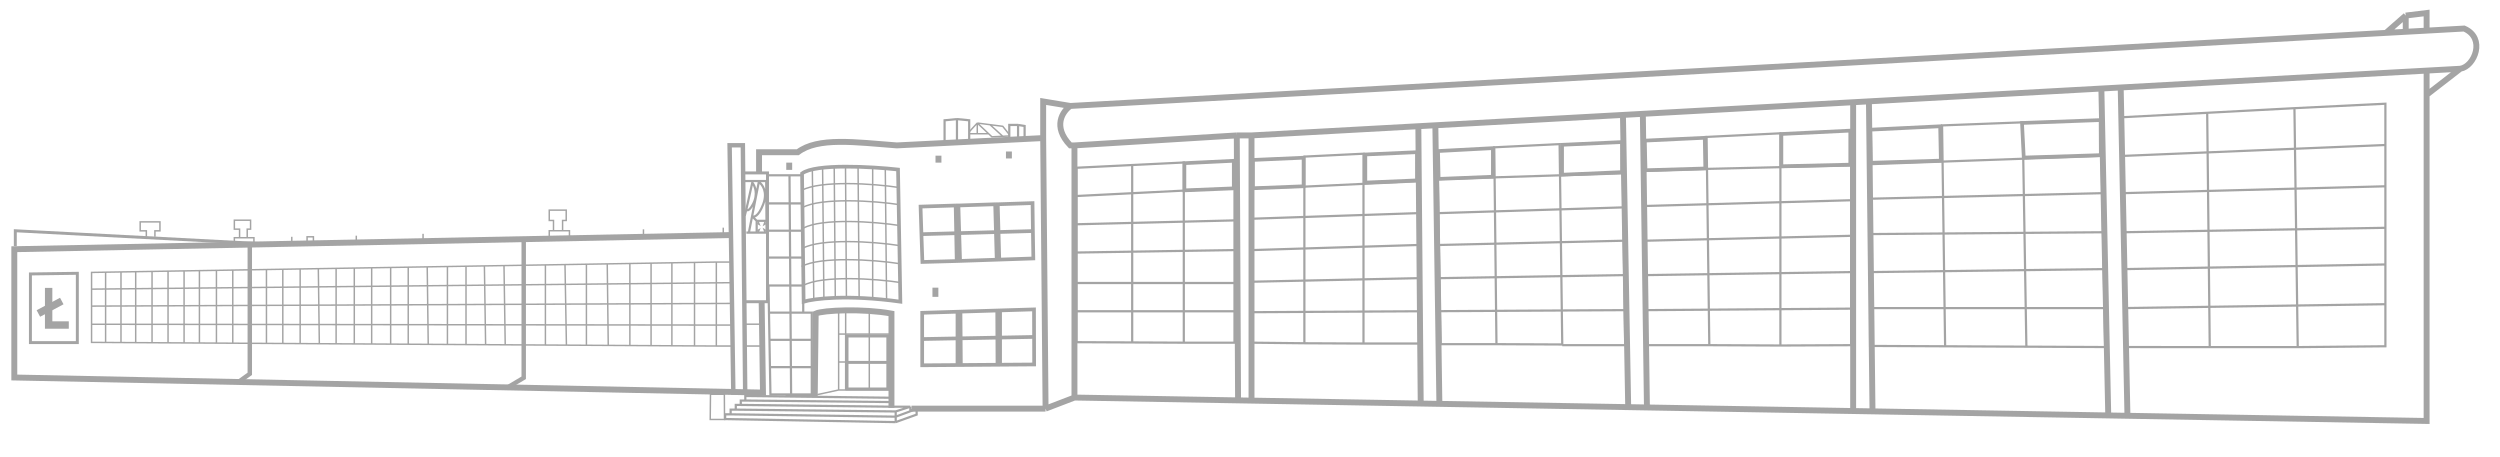 <svg width="1689" height="309" viewBox="0 0 1689 309" fill="none" xmlns="http://www.w3.org/2000/svg">
<path d="M71.345 183.888L61.862 184.045V195.345M71.345 183.888V231.363M71.345 183.888L81.738 183.716M71.345 231.363L61.862 231.308V219.06M71.345 231.363L81.738 231.424M81.738 231.424V183.716M81.738 231.424L91.672 231.482M81.738 183.716L91.672 183.551M91.672 183.551V231.482M91.672 183.551L102.723 183.368M91.672 231.482L102.723 231.547M102.723 231.547V183.368M102.723 231.547L113.531 231.61M102.723 183.368L113.531 183.189M113.531 183.189V231.61M113.531 183.189L124.361 183.009M113.531 231.61L124.361 231.674M124.361 231.674V183.009M124.361 231.674L134.731 231.734M124.361 183.009L134.731 182.837M134.731 182.837V231.734M134.731 182.837L146.228 182.647M134.731 231.734L146.228 231.802M146.228 231.802V182.647M146.228 231.802L157.263 231.866M146.228 182.647L157.263 182.464M157.263 182.464V231.866M157.263 182.464L180.019 182.086M157.263 231.866L191.063 232.064M180.019 232.064V182.086M180.019 182.086L191.063 181.903M191.063 181.903V232.064M191.063 181.903L202.782 181.709M191.063 232.064L202.782 232.132M202.782 181.709V232.132M202.782 181.709L215.056 181.506M202.782 232.132L215.742 232.208M215.742 232.208L215.056 181.506M215.742 232.208L227.076 232.275M215.056 181.506L227.076 181.306M227.076 181.306V232.275M227.076 181.306L239.358 181.103M227.076 232.275L239.358 232.346M239.358 232.346V181.103M239.358 232.346L251.102 232.415M239.358 181.103L251.102 180.908M251.102 180.908V232.415M251.102 180.908L263.924 180.695M251.102 232.415L263.924 232.49M263.924 232.49V180.695M263.924 232.49L275.801 232.56M263.924 180.695L275.801 180.499M275.801 180.499V232.56M275.801 180.499L288.626 180.286M275.801 232.56L289.312 232.639M288.626 180.286L289.312 232.639M288.626 180.286L302.284 180.06M289.312 232.639L302.284 232.715M302.284 232.715V180.06M302.284 232.715L314.837 232.788M302.284 180.06L314.837 179.851M314.837 179.851V232.788M314.837 179.851L327.259 179.645M314.837 232.788L328.079 232.865M328.079 232.865L327.259 179.645M328.079 232.865L341.322 232.943M327.259 179.645L340.496 179.426M341.322 232.943L340.496 179.426M341.322 232.943L368.477 233.102M340.496 179.426L368.477 178.962M368.477 178.962V233.102M368.477 178.962L381.711 178.743M368.477 233.102L382.675 233.185M381.711 178.743L382.675 233.185M381.711 178.743L396.183 178.503M382.675 233.185L396.183 233.264M396.183 178.503V233.264M396.183 178.503L410.251 178.27M396.183 233.264L410.933 233.35M410.251 178.27L410.933 233.35M410.251 178.27L425.538 178.016M410.933 233.35L425.538 233.436M425.538 233.436V178.016M425.538 233.436L439.863 233.52M425.538 178.016L439.863 177.779M439.863 177.779V233.52M439.863 177.779L453.93 177.546M439.863 233.52L453.93 233.602M453.93 177.546V233.602M453.93 177.546L469.216 177.292M453.93 233.602L469.216 233.691M469.216 233.691V177.292M469.216 233.691L483.957 233.778M469.216 177.292L483.957 177.048M483.957 177.048V233.778M483.957 177.048H493.216M483.957 233.778H494.876M61.862 195.345V206.811M61.862 195.345L494.571 190.975M61.862 206.811V219.06M61.862 206.811L494.876 204.986M61.862 219.06L494.876 219.629M503.299 233.778H514.093M503.299 219.035H514.093" stroke="#A4A4A4"/>
<path d="M764.907 111.49L727.274 113.331V132.425M764.907 111.49V231.356M764.907 111.49L799.778 109.784V231.52M764.907 231.356L727.274 231.178V210.294M764.907 231.356L799.778 231.52M799.778 231.52H834.02V210.294M881.232 231.905L921.173 232.094M881.232 231.905V126.091M881.232 231.905L846.001 231.52V210.925M921.173 232.094V103.845L881.232 105.799V126.091M921.173 232.094H958.616V187.926M1011.01 232.518L1009.52 99.523L1053.67 97.363L1055.46 232.728L1011.01 232.518ZM1011.01 232.518H973.367L972.979 210.222M1154.81 233.197L1202.84 233.424M1154.81 233.197L1153.24 114.102M1154.81 233.197H1112.54L1112.27 209.53M1202.84 233.424V90.066L1152.96 92.506L1153.24 114.102M1202.84 233.424L1250.62 233.197V208.513M1314.12 233.95L1312.06 84.723L1366.5 82.652L1369.02 234.209M1314.12 233.95L1369.02 234.209M1314.12 233.95L1263.42 233.71V208.139M1369.02 234.209L1422.26 234.461L1421.76 208.139M1491.18 76.205L1492.9 234.516M1491.18 76.205L1550.12 73.077M1491.18 76.205L1433.89 79.194V105.348M1492.9 234.516H1552.34M1492.9 234.516L1436.03 234.461L1435.39 208.139M1552.34 234.516L1611.57 233.936V205.52M1552.34 234.516L1550.12 73.077M1550.12 73.077L1611.57 70.071V97.966M1611.57 205.52V178.669M1611.57 205.52L1435.39 208.139M727.274 210.294V191.199M727.274 210.294H834.02M727.274 191.199V170.614M727.274 191.199H834.02M1611.57 178.669V153.906M1611.57 178.669L1434.92 181.818M1611.57 153.906V125.861M1611.57 153.906L1434.44 156.909M727.274 170.614V151.519M727.274 170.614L834.02 168.958M727.274 151.519V132.425M727.274 151.519L834.02 148.904M1611.57 125.861V97.966M1611.57 125.861L1433.89 130.506M1611.57 97.966L1433.89 105.348M727.274 132.425L834.02 127.047V148.904M1433.89 105.348V130.506M1433.89 130.506L1434.44 156.909M1434.44 156.909L1434.92 181.818M1434.92 181.818L1435.39 208.139M1263.42 134.258V110.921L1419.78 105.348L1420.27 130.506M1263.42 134.258L1420.27 130.506M1263.42 134.258V158.142M1420.27 130.506L1420.77 156.909M1420.77 156.909L1263.42 158.142M1420.77 156.909L1421.25 181.818M1263.42 158.142V183.83M1421.25 181.818L1263.42 183.83M1421.25 181.818L1421.76 208.139M1263.42 183.83V208.139M1421.76 208.139H1263.42M834.02 148.904V168.958M834.02 168.958V191.199M834.02 191.199V210.294M881.232 126.091L846.001 127.047V147.766M881.232 126.091L957.83 122.479L957.985 143.999M957.985 143.999L846.001 147.766M957.985 143.999L958.139 165.515M846.001 147.766V168.958M846.001 168.958L958.139 165.515M846.001 168.958V190.33M958.139 165.515L958.616 187.926M958.616 187.926L846.001 190.33M846.001 190.33V210.925M846.001 210.925L957.83 210.294M1055.46 233.197H1097.96L1097.63 209.53M971.829 143.999L971.429 121.007L1096.35 117.12L1096.67 140.108M971.829 143.999L1096.67 140.108M971.829 143.999L972.203 165.515M1096.67 140.108L1096.98 162.63M1096.98 162.63L972.203 165.515M1096.98 162.63L1097.3 185.863M972.203 165.515L972.592 187.926M972.592 187.926L1097.3 185.863M972.592 187.926L972.979 210.222M1097.3 185.863L1097.63 209.53M1097.63 209.53L972.979 210.222M1153.24 114.102L1111.21 115.428L1111.48 139.162M1153.24 114.102L1250.62 111.8V135.287M1250.62 135.287L1111.48 139.162M1250.62 135.287V159.306M1111.48 139.162L1111.74 162.63M1111.74 162.63L1250.62 159.306M1111.74 162.63L1112.01 185.863M1250.62 159.306V183.83M1250.62 183.83L1112.01 185.863M1250.62 183.83V208.513M1112.01 185.863L1112.27 209.53M1112.27 209.53L1250.62 208.513" stroke="#A4A4A4" stroke-width="1.5"/>
<path d="M846.447 127.18L880.705 125.845L880.705 106.543L846.447 108.059L846.447 127.18Z" stroke="#A4A4A4" stroke-width="2.5"/>
<path d="M833.542 127.247V108.623L800.182 110.248V128.601L833.542 127.247Z" stroke="#A4A4A4" stroke-width="2.5"/>
<path d="M922.418 104.364V123.334L957.306 121.864V102.813L922.418 104.364Z" stroke="#A4A4A4" stroke-width="2.5"/>
<path d="M971.542 102.047L1008.59 100.082V119.385L971.939 120.873L971.542 102.047Z" stroke="#A4A4A4" stroke-width="2.5"/>
<path d="M1095.84 95.971L1055.33 97.827V118.033L1095.84 116.28V95.971Z" stroke="#A4A4A4" stroke-width="2.5"/>
<path d="M1111.2 95.006L1151.72 93.085L1152.09 113.815L1111.72 115.005L1111.2 95.006Z" stroke="#A4A4A4" stroke-width="2.5"/>
<path d="M1250.04 111.229L1203.51 112.309V90.52L1250.04 88.246V111.229Z" stroke="#A4A4A4" stroke-width="2.5"/>
<path d="M1263.5 87.611L1310.76 85.307L1311.24 108.502L1263.91 109.958L1263.5 87.611Z" stroke="#A4A4A4" stroke-width="2.5"/>
<path d="M1366.07 83.076L1419.18 81.121L1419.32 104.802L1367.25 106.436L1366.07 83.076Z" stroke="#A4A4A4" stroke-width="2.5"/>
<path d="M1662.18 46.445C1671.85 44.91 1679.61 25.69 1664.76 19.283L1639.42 20.69M1662.18 46.445L1639.42 47.7M1662.18 46.445L1639.42 64.075M723.11 71.578C717.987 75.138 710.815 85.455 723.11 98.235H725.9M723.11 71.578L704.769 68.538V93.274M723.11 71.578L1611.96 22.215M835.573 91.484L836.424 268.58M835.573 91.484H845.518M835.573 91.484L725.9 98.235M845.518 91.484V269.686M845.518 91.484L958.231 85.268M1639.42 47.7L1432.74 59.098M1639.42 47.7V64.075M725.9 268.58V98.235M725.9 268.58L959.83 272.631M725.9 268.58L706.384 276.064M958.231 85.268L959.83 272.631M958.231 85.268L969.717 84.634M959.83 272.631L972.446 272.85M969.717 84.634L972.446 272.85M969.717 84.634L1096.46 77.644M972.446 272.85L1100.01 275.059M1096.46 77.644L1100.01 275.059M1096.46 77.644L1109.9 76.903M1100.01 275.059L1112.67 275.278M1109.9 76.903L1112.67 275.278M1109.9 76.903L1251.99 69.067M1112.67 275.278L1251.99 277.691M1251.99 69.067V277.691M1251.99 69.067L1262.65 68.479M1251.99 277.691L1265.06 277.917M1262.65 68.479L1265.06 277.917M1262.65 68.479L1419.68 59.819M1265.06 277.917L1424.33 280.676M1419.68 59.819L1424.33 280.676M1419.68 59.819L1432.74 59.098M1424.33 280.676L1437.3 280.901M1432.74 59.098L1437.3 280.901M1437.3 280.901L1639.42 284.401V64.075M1639.42 20.69V8.791L1625.31 10.511M1639.42 20.69L1625.31 21.474M1625.31 10.511V21.474M1625.31 10.511L1611.96 22.215M1625.31 21.474L1611.96 22.215M706.384 276.064L704.769 93.274M706.384 276.064H615.793M704.769 93.274L605.88 98.235C577.794 96.108 552.556 92.482 538.969 102.863H512.811L512.811 116.359M514.58 204.411L515.468 265.222L9.663 255.04V168.367L493.475 158.803M550.447 267.56L551.077 211.851C556.101 209.506 583.282 208.393 602.274 211.851V275.528" stroke="#A4A4A4" stroke-width="4"/>
<path d="M638.157 96.5V81.269L646.529 80.455M646.529 80.455V95.802M646.529 80.455L654.784 81.269V95.221M681.874 93.128V84.408H687.804M687.804 84.408V92.547M687.804 84.408L692.222 85.106V92.547" stroke="#A4A4A4" stroke-width="1.5"/>
<path d="M654.784 89.059L660.248 83.129M660.248 83.129V90.338M660.248 83.129L667.908 90.338M660.248 83.129L668.852 84.234M681.991 91.035L677.456 85.338L668.852 84.234M681.991 91.849L677.456 92.072M660.248 90.338H654.784M660.248 90.338H667.908M667.908 90.338L670.131 92.431L677.456 92.072M668.852 84.234L677.456 92.072M371.075 159.993V155.898H373.941M384.725 159.993V155.898H380.084M373.941 155.898V148.937H371.075V141.975H382.541V148.937H380.084V155.898M373.941 155.898H380.084" stroke="#A4A4A4"/>
<path d="M492.922 98.134L495.435 265.25H503.445L501.875 98.134H492.922Z" stroke="#A4A4A4" stroke-width="3"/>
<path d="M503.759 203.838H518.523V116.825H502.503" stroke="#A4A4A4" stroke-width="2"/>
<path d="M503.124 122.306H517.658L517.909 157.141H504.234M506.022 156.709L508.118 146.054M508.118 146.054L512.666 122.933C514.992 124.465 518.834 129.633 515.601 138.049C512.367 146.465 509.265 146.892 508.118 146.054ZM508.118 146.054L511.213 149.184M511.213 156.709V149.184M511.213 149.184H517.203M504.332 141.022L508.264 123.336C509.934 125.482 512.423 131.106 508.667 138.049C504.912 144.992 503.83 140.694 504.332 141.022ZM504.332 141.022L503.124 145.853" stroke="#A4A4A4" stroke-width="1.5"/>
<path d="M511.662 150.816L512.913 151.571L512.093 149.413M517.423 150.967L516.171 151.722L516.991 149.564M511.662 155.93L512.913 155.175L512.093 157.332M517.423 155.779L516.171 155.024L516.991 157.181" stroke="#A4A4A4"/>
<path d="M541.869 117.191C550.938 110.389 588.87 112.586 606.703 114.534L608.297 203.814C572.443 198.854 549.781 201.747 542.931 203.814L541.869 117.191Z" stroke="#A4A4A4" stroke-width="2.5"/>
<path d="M519.194 118.431H533.388M541.739 118.431H533.388M541.739 137.413H519.194M519.194 155.866H541.739M542.666 174.01H519.194M548.439 266.481V248.031M548.439 266.481H534.471M548.439 266.481V267.393L530.753 266.861M542.666 211.225H548.439V229.58M542.666 211.225V192.875H519.194L519.52 211.225M542.666 211.225H519.52M519.52 211.225L519.847 229.58M519.847 229.58H548.439M519.847 229.58L520.174 248.031M548.439 229.58V248.031M520.174 248.031L520.502 266.481H534.471M520.174 248.031H548.439M534.471 266.481L533.388 118.431" stroke="#A4A4A4" stroke-width="1.5"/>
<path d="M548.832 114.819L549.779 202.11M555.747 113.526L556.611 201.011M563.601 113.526L564.319 200.519M571.224 112.521L571.845 200.519L580.446 201.011L579.701 112.521L589.58 113.526V202.11H598.964L598.099 113.526M607.357 178.067C590.659 175.447 554.097 173.03 541.543 180.055M607.885 138.287C591.186 135.667 554.624 133.25 542.07 140.275M607.357 165.855C590.659 163.235 554.624 160.818 542.07 167.843M607.949 152.375C591.25 149.755 555.216 147.158 542.662 154.183M608.476 190.891C591.778 188.271 555.216 185.854 542.662 192.879M607.357 126.669C590.659 124.049 554.097 121.632 541.543 128.657" stroke="#A4A4A4"/>
<path d="M622.525 158.216L623.181 176.987L646.353 176.351M622.525 158.216L621.924 139.572L645.638 138.825M622.525 158.216L697.823 156.103M697.823 156.103L697.58 137.209L674.084 137.996M697.823 156.103L698.115 174.61L675.111 175.384M645.638 138.825L646.353 176.351M645.638 138.825H647.49M646.353 176.351L648.629 176.274M648.629 176.274L647.49 138.825M648.629 176.274L673.372 175.442M647.49 138.825L672.328 137.996M672.328 137.996L673.372 175.442M672.328 137.996H674.084M673.372 175.442L675.111 175.384M675.111 175.384L674.084 137.996" stroke="#A4A4A4" stroke-width="2.5"/>
<path d="M623.035 229.06L623.039 246.793L646.879 246.615M623.035 229.06L623.031 211.327L646.879 210.599M623.035 229.06L698.621 227.626M698.621 227.626L698.573 209.022L675.652 209.721M698.621 227.626L698.669 246.23L675.653 246.401M646.879 210.599L646.879 246.615M646.879 210.599L648.889 210.538M646.879 246.615L649.157 246.598M649.157 246.598L648.889 210.538M649.157 246.598L673.913 246.414M648.889 210.538L673.731 209.78M673.731 209.78L673.913 246.414M673.731 209.78L675.652 209.721M673.913 246.414L675.653 246.401M675.653 246.401L675.652 209.721" stroke="#A4A4A4" stroke-width="2.5"/>
<path d="M602.484 268.722L503.533 267.526V270.611M503.533 270.611L602.484 271.629M503.533 270.611H500.47V273.564M500.47 273.564L602.484 274.768H615.039M500.47 273.564H497.093V276.745M497.093 276.745L605.131 277.977M497.093 276.745H493.618V279.926M605.131 277.977V281.497M605.131 277.977L615.039 274.768M493.618 279.926L605.131 281.497M493.618 279.926H489.907V283.123L605.131 285.18M605.131 281.497V285.18M605.131 281.497L617.161 277.072M605.131 285.18L619.282 280.105V277.072H617.161M615.039 274.768V277.072H617.161" stroke="#A4A4A4" stroke-width="1.5"/>
<path d="M489.483 283.379L489.371 266.353L480.002 266.353L479.829 283.379L489.483 283.379Z" stroke="#A4A4A4"/>
<path d="M10.34 166.288V155.9L177.962 164.69" stroke="#A4A4A4" stroke-width="2"/>
<path d="M168.764 164.906V252.554L160.952 258.169M353.825 161.244V255.239L343.571 261.343" stroke="#A4A4A4" stroke-width="3"/>
<path d="M434.719 154.941V158.72M488.637 153.807V157.712M285.815 157.964V161.744M240.715 159.224V163.507M207.457 163.507V159.98H211.74V163.507M197.127 163.507V159.98M158.326 164.389V160.61H161.853M171.553 164.389V160.61H167.018M161.853 160.61V154.815H158.326V148.768H169.286V154.815H167.018V160.61M161.853 160.61H167.018M104.66 159.98V155.949H108.061V149.902H94.707V155.949H98.865V159.98" stroke="#A4A4A4"/>
<path d="M634.029 109.876V105.173M681.624 102.351V107.054M533.194 109.876V114.767M631.959 194.344V200.552" stroke="#A4A4A4" stroke-width="4"/>
<path d="M20.555 185.077L52.247 184.643V231.448H20.555V185.077Z" stroke="#A4A4A4" stroke-width="2"/>
<path d="M25.919 211.789L41.731 203.368" stroke="#A4A4A4" stroke-width="5"/>
<path d="M32.862 194.498V219.584H46.48" stroke="#A4A4A4" stroke-width="5"/>
<path d="M571.331 263.476H587.296M571.331 263.476H566.582M571.331 263.476V244.581M571.331 211.338V244.581M587.296 263.476V211.338M587.296 263.476H601.038M566.582 263.476L552.133 266.608M566.582 263.476V244.581M566.582 211.338V225.686M566.582 225.686H601.038M566.582 225.686V244.581M566.582 244.581H571.331" stroke="#A4A4A4"/>
<path d="M572.241 244.833V262.8H599.825V244.833M572.241 244.833V226.999H599.825V244.833M572.241 244.833H587.296H599.825" stroke="#A4A4A4" stroke-width="2"/>
</svg>
